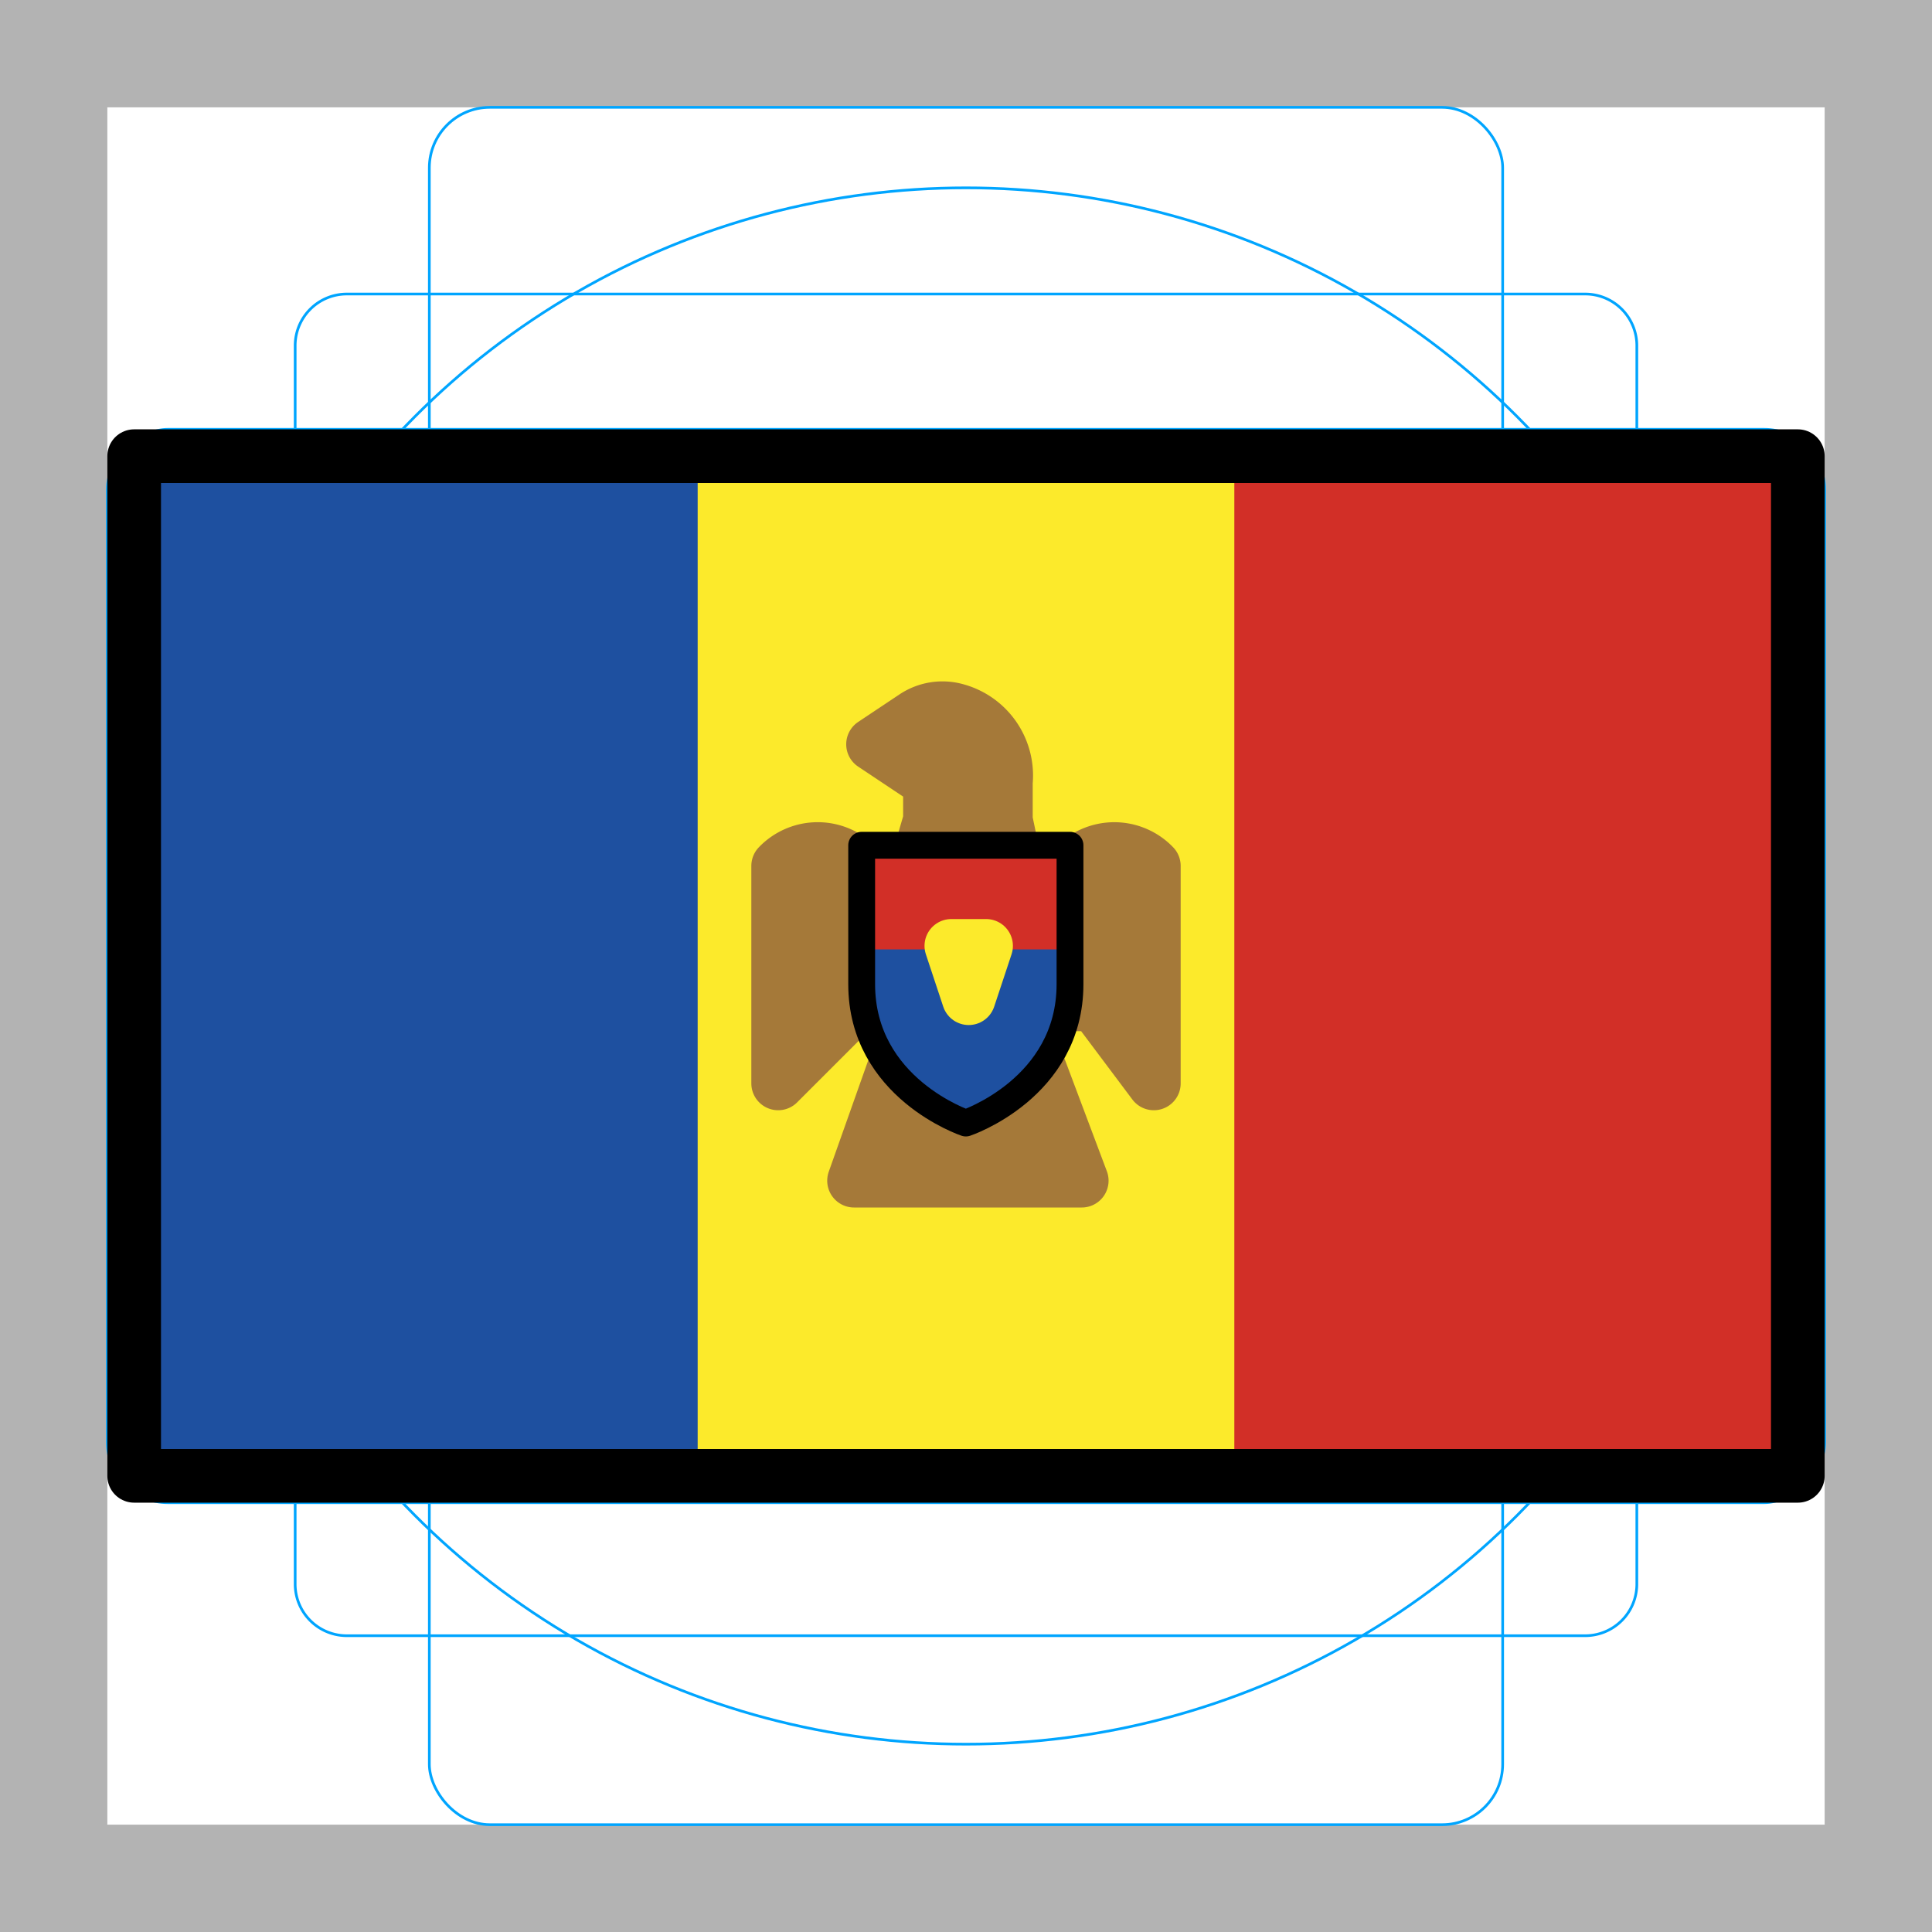 <svg id="emoji" viewBox="0 0 72 72" xmlns="http://www.w3.org/2000/svg">
  <g id="grid">
    <path fill="#b3b3b3" d="M68,4V68H4V4H68m4-4H0V72H72V0Z"/>
    <path fill="none" stroke="#00a5ff" stroke-miterlimit="10" stroke-width="0.1" d="M12.923,10.958H59.077A1.923,1.923,0,0,1,61,12.881V59.035a1.923,1.923,0,0,1-1.923,1.923H12.923A1.923,1.923,0,0,1,11,59.035V12.881A1.923,1.923,0,0,1,12.923,10.958Z"/>
    <rect x="16" y="4" rx="2.254" ry="2.254" width="40" height="64" fill="none" stroke="#00a5ff" stroke-miterlimit="10" stroke-width="0.1"/>
    <rect x="16" y="4" rx="2.254" ry="2.254" width="40" height="64" transform="translate(72) rotate(90)" fill="none" stroke="#00a5ff" stroke-miterlimit="10" stroke-width="0.1"/>
    <circle cx="36" cy="36" r="29" fill="none" stroke="#00a5ff" stroke-miterlimit="10" stroke-width="0.1"/>
  </g>
  <g id="color">
    <rect x="5" y="17" width="62" height="38" fill="#fcea2b"/>
    <rect x="5" y="17" width="21" height="38" fill="#1e50a0"/>
    <rect x="46" y="17" width="21" height="38" fill="#d22f27"/>
    <path fill="#a57939" stroke="#a57939" stroke-linecap="round" stroke-linejoin="round" stroke-width="2" d="M34.657,30.566,34.158,32.27h-2.21A2.041,2.041,0,0,0,29,32.27v8.105l2.947-2.947h2.21L31.828,44h8.485l-2.471-6.572H40.79L43,40.375V32.27a2.041,2.041,0,0,0-2.947,0h-2.21l-.357-1.704V29.151a2.526,2.526,0,0,0-1.848-2.686,1.887,1.887,0,0,0-1.581.258l-1.521,1.014,2.121,1.414Z"/>
    <g>
      <rect x="32.219" y="31.5" width="7.764" height="4.529" fill="#d22f27"/>
      <path fill="#1e50a0" d="M32.219,35.382h7.764c.324,4.529-4.206,6.47-4.206,6.47S30.925,38.617,32.219,35.382Z"/>
      <polygon fill="#fcea2b" stroke="#fcea2b" stroke-linecap="round" stroke-linejoin="round" stroke-width="2" points="35.454 35.25 36.748 35.25 36.101 37.2 35.454 35.25"/>
      <path fill="none" stroke="#000" stroke-linecap="round" stroke-linejoin="round" d="M35.994,41.852s3.882-1.294,3.882-5.176V31.5h-7.764v5.176C32.112,40.558,35.994,41.852,35.994,41.852Z"/>
    </g>
  </g>
  <g id="line">
    <rect x="5" y="17" width="62" height="38" fill="none" stroke="#000" stroke-linecap="round" stroke-linejoin="round" stroke-width="2"/>
  </g>
</svg>
